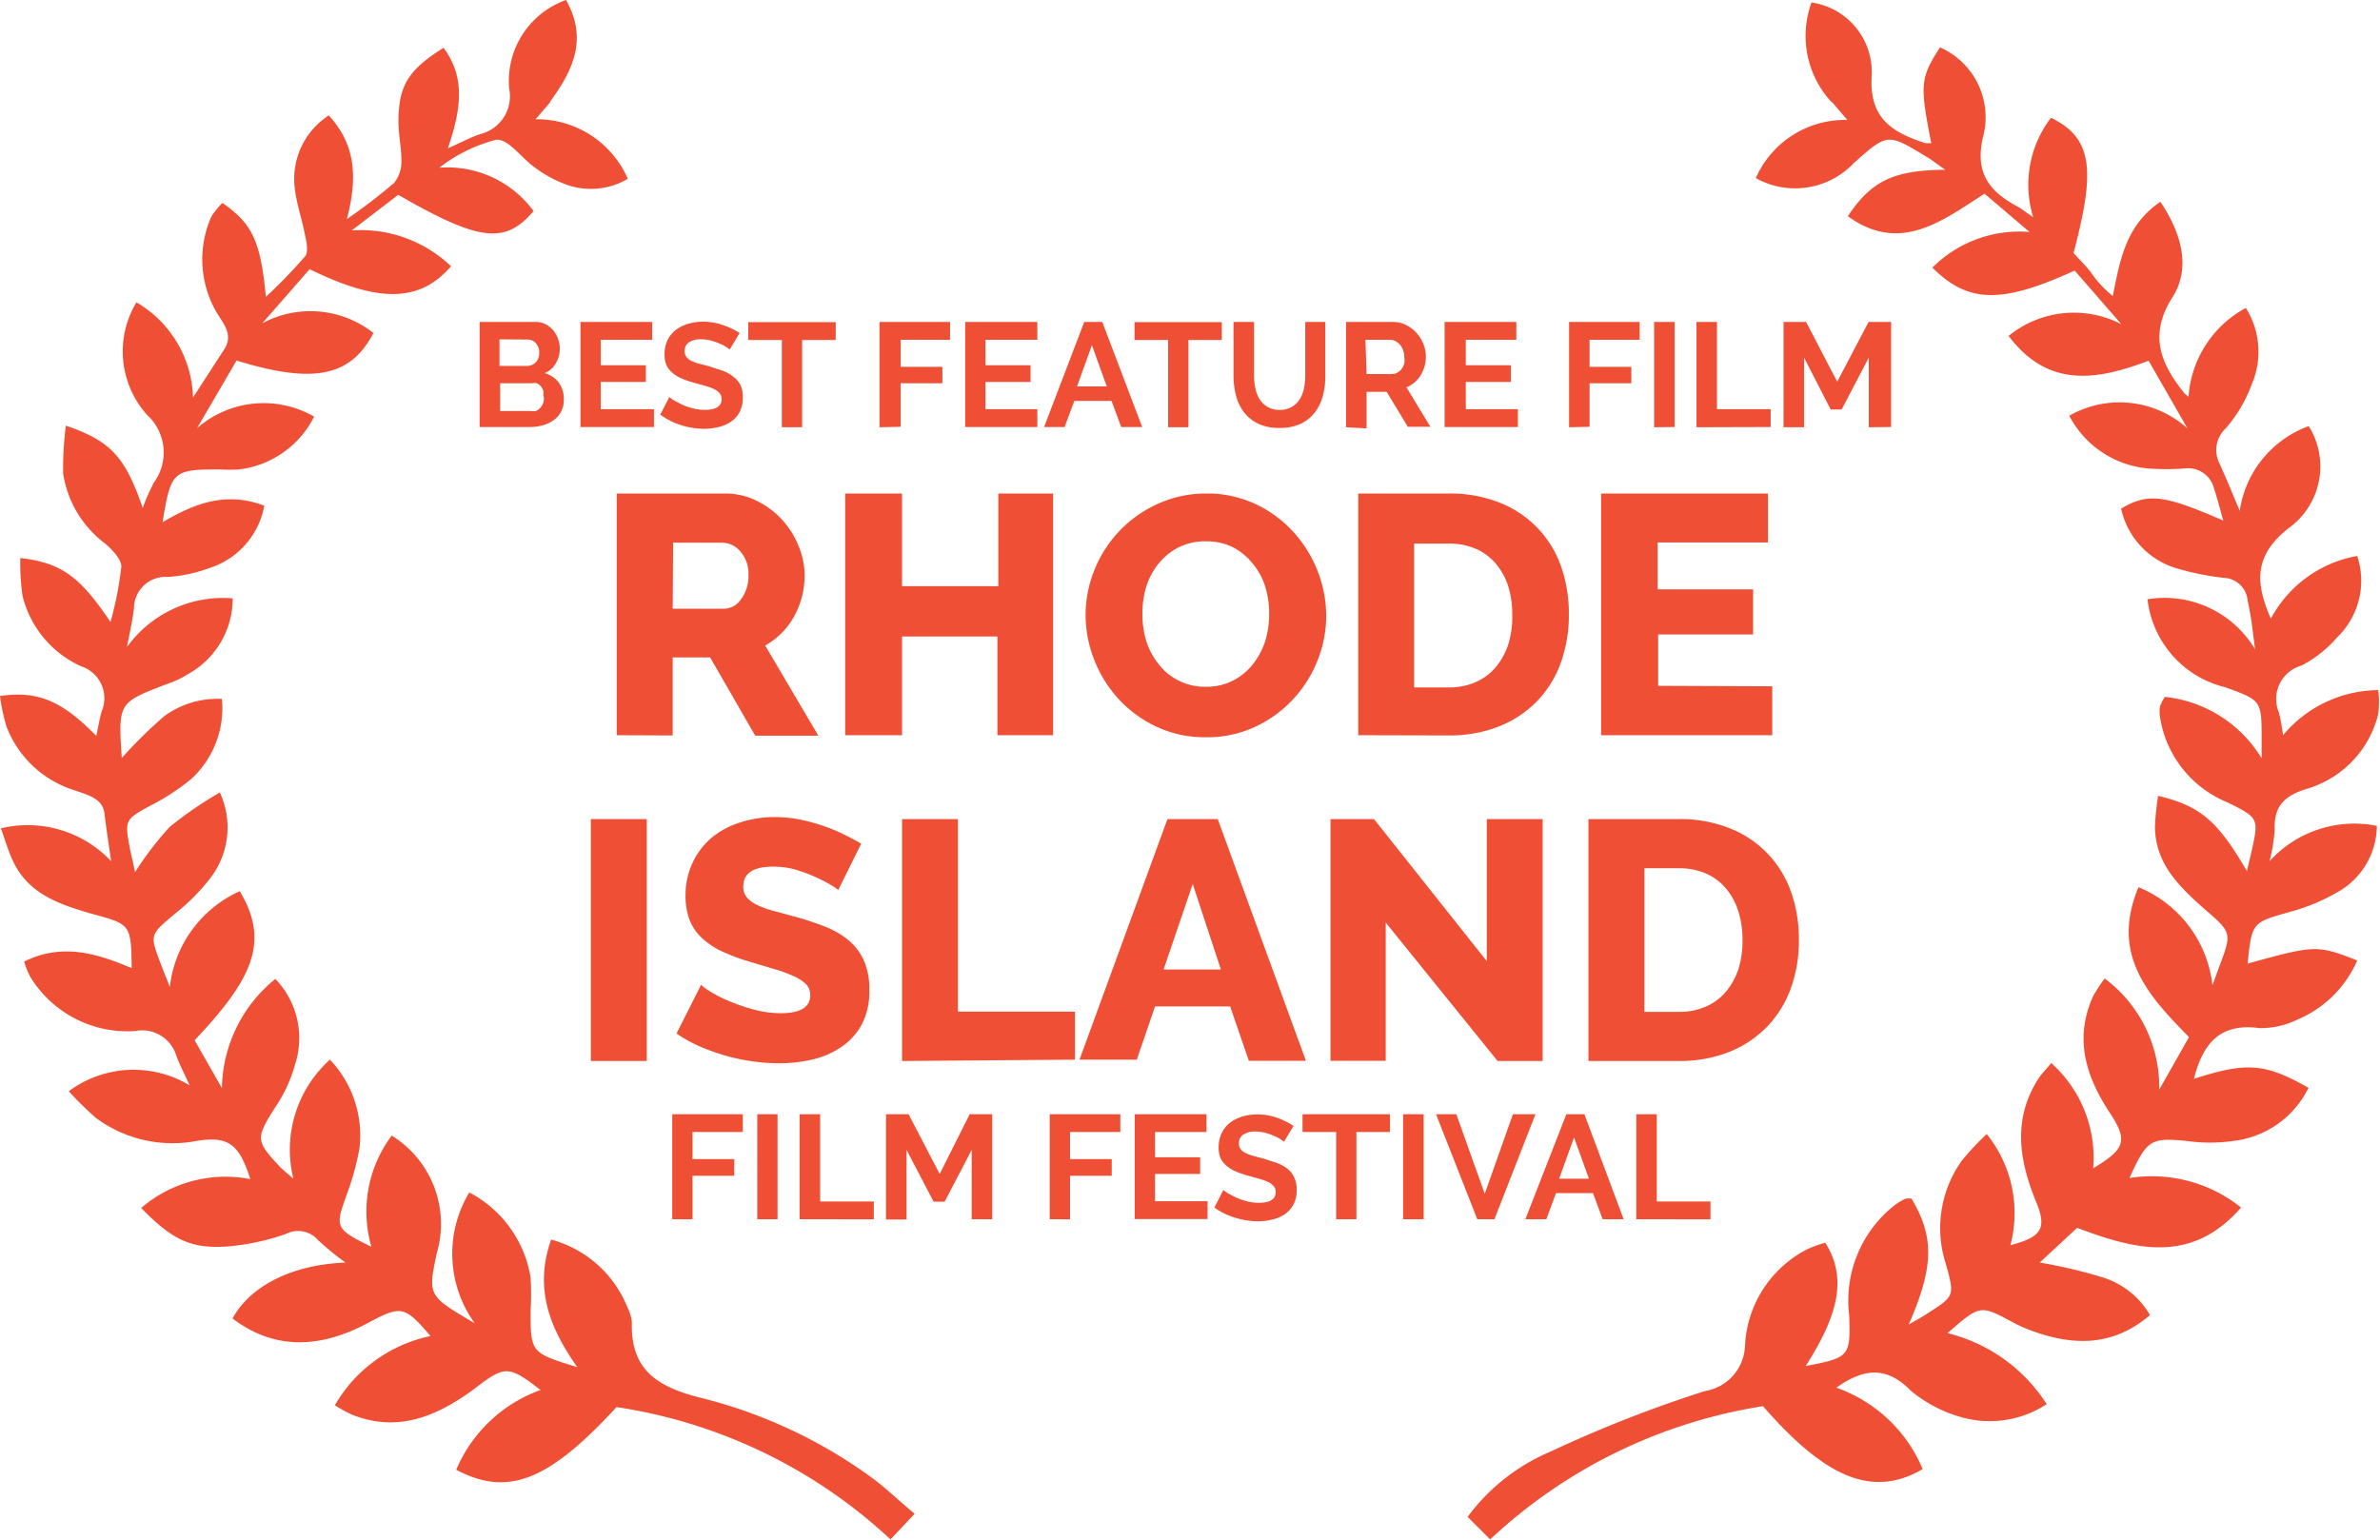 <svg xmlns="http://www.w3.org/2000/svg" viewBox="0 0 105.54 68.31"><defs><style>.cls-1{fill:#ef5035}</style></defs><title>rhodeisland-laurel-red</title><g id="Layer_2" data-name="Layer 2"><g id="Layer_1-2" data-name="Layer 1"><g id="Layer_2-2" data-name="Layer 2"><g id="Layer_1-2-2" data-name="Layer 1-2"><path class="cls-1" d="M81.21 4.52a4.32 4.32 0 0 1-.88-4.41A3.12 3.12 0 0 1 83 3.35c-.13 1.92.94 2.53 2.38 3h.26c-.51-2.6-.49-2.89.39-4.25a3.39 3.39 0 0 1 1.9 4c-.37 1.62.33 2.42 1.57 3.08.16.09.31.22.66.45a4.9 4.9 0 0 1 .79-4.41c1.82.9 2 2.25 1 6 .23.26.51.53.74.82a5 5 0 0 0 1 1.09c.33-1.64.58-3.13 2.11-4.18.93 1.38 1.37 2.92.54 4.23-1.1 1.73-.48 3 .53 4.27l.18.15a4.84 4.84 0 0 1 2.54-3.94 3.63 3.63 0 0 1 .28 3.34 6.31 6.31 0 0 1-1.17 2 1.31 1.31 0 0 0-.27 1.57c.27.61.53 1.22.89 2.09a4.72 4.72 0 0 1 3.06-3.76 3.37 3.37 0 0 1-.91 4.54c-1.5 1.19-1.48 2.38-.77 4a5.4 5.4 0 0 1 3.83-2.78 3.49 3.49 0 0 1-.89 3.61 5.36 5.36 0 0 1-1.58 1.25 1.54 1.54 0 0 0-1 2.09 9.12 9.12 0 0 1 .18 1 5.55 5.55 0 0 1 4.22-2 4.15 4.15 0 0 1 0 1.07 4.6 4.6 0 0 1-3.17 3.31c-1 .31-1.46.77-1.42 1.81a7.86 7.86 0 0 1-.23 1.4 5.08 5.08 0 0 1 4.76-1.57 3.39 3.39 0 0 1-1.71 2.92 8.7 8.7 0 0 1-2.12.89c-1.7.48-1.71.45-1.9 2.3 3-.83 3.09-.83 4.86-.14a5 5 0 0 1-2.67 2.63 3.65 3.65 0 0 1-1.68.37c-1.78-.24-2.51.74-2.89 2.25 2.33-.75 3.14-.7 5.08.4A4.26 4.26 0 0 1 99 50.61a7.27 7.27 0 0 1-2 0c-1.62-.16-1.79-.08-2.57 1.64a6.34 6.34 0 0 1 4.95 1.31c-2.2 2.52-4.68 1.88-7.27.9L90.45 56a21.6 21.6 0 0 1 2.73.64 3.67 3.67 0 0 1 2.16 1.69c-1.71 1.46-3.54 1.36-5.44.62a5.69 5.69 0 0 1-.66-.31c-1.43-.77-1.43-.77-2.88.49a7.28 7.28 0 0 1 4.4 3.15 4.6 4.6 0 0 1-3.88.55 6 6 0 0 1-2.15-1.15c-1.07-1.09-2.07-1-3.3-.13a6.47 6.47 0 0 1 3.83 3.61c-2.19 1.28-4.27.44-7.08-2.79a22.86 22.86 0 0 0-12.1 5.91l-1-1a8.85 8.85 0 0 1 3.71-2.91 56.65 56.65 0 0 1 6.81-2.67 2.11 2.11 0 0 0 1.78-2 5.08 5.08 0 0 1 2.78-4.3 5.58 5.58 0 0 1 .78-.28c.94 1.49.66 3.09-.87 5.47 1.93-.37 2-.41 1.93-2.26a5.38 5.38 0 0 1 2-4.86 2.63 2.63 0 0 1 .49-.3.75.75 0 0 1 .28 0c1 1.69 1 3-.13 5.58.35-.21.59-.33.81-.48 1.22-.78 1.23-.78.85-2.17a5.16 5.16 0 0 1 .68-4.6 11.9 11.9 0 0 1 1.12-1.2 5.58 5.58 0 0 1 1.05 4.93c1.41-.37 1.64-.75 1.11-2-.74-1.83-1-3.63.14-5.4.13-.2.3-.36.56-.68a5.62 5.62 0 0 1 1.86 4.67c1.43-.86 1.55-1.23.74-2.46-1.07-1.62-1.59-3.3-.74-5.18a7.37 7.37 0 0 1 .51-.78 6 6 0 0 1 2.42 4.93L97.07 46c-1.81-1.84-3.49-3.66-2.24-6.65a5.34 5.34 0 0 1 3.28 4.35l.3-.82c.57-1.52.57-1.51-.71-2.61-1.12-1-2.13-2-2.14-3.61a12.19 12.19 0 0 1 .14-1.36c1.87.44 2.65 1.12 3.94 3.34.07-.33.14-.59.2-.86.33-1.48.33-1.5-1.06-2.19a4.89 4.89 0 0 1-3-3.82 1.64 1.64 0 0 1 0-.43 2.06 2.06 0 0 1 .22-.43 5.72 5.72 0 0 1 4.29 2.72v-.83c0-1.74 0-1.73-1.62-2.32a4.54 4.54 0 0 1-3.44-3.9A4.67 4.67 0 0 1 100 28.8c-.08-.6-.11-.89-.15-1.17s-.11-.66-.18-1a1.1 1.1 0 0 0-1.07-1 12.26 12.26 0 0 1-2-.4 3.55 3.55 0 0 1-2.54-2.67c1.18-.7 1.87-.63 4.53.53-.15-.53-.27-1-.41-1.42a1.18 1.18 0 0 0-1.31-.89 11.66 11.66 0 0 1-1.59 0 4.38 4.38 0 0 1-3.52-2.34A4.5 4.5 0 0 1 97 19l-1.72-3c-2.3.87-4.45 1.23-6.21-1.1a4.58 4.58 0 0 1 5-.52L92 12c-3.23 1.48-4.72 1.46-6.31-.13A5.45 5.45 0 0 1 90 10.29l-2-1.7c-1.9 1.23-3.75 2.67-6.06 1C83 8 84 7.55 86.26 7.53c-.36-.25-.62-.46-.9-.62-1.66-1-1.67-1-3.16.33a3.58 3.58 0 0 1-4.34.66 4.32 4.32 0 0 1 4.06-2.58l-.66-.77zm-56.8 0l-.66.77a4.4 4.4 0 0 1 4.09 2.64 3.22 3.22 0 0 1-2.9.19 5.41 5.41 0 0 1-1.25-.71C23.12 7 22.53 6.14 22 6.2a6.88 6.88 0 0 0-2.52 1.24 4.73 4.73 0 0 1 4.18 1.92c-1.25 1.48-2.4 1.36-6-.72l-2.06 1.58a5.78 5.78 0 0 1 4.4 1.59c-1.38 1.6-3.19 1.64-6.27.13l-2.1 2.4a4.51 4.51 0 0 1 4.93.43c-1 1.93-2.65 2.28-6.07 1.22l-1.75 3a4.48 4.48 0 0 1 5.19-.51 4.3 4.3 0 0 1-3.32 2.34 6.75 6.75 0 0 1-.87 0c-2.08 0-2.16.08-2.53 2.34 1.4-.82 2.8-1.38 4.51-.73a3.57 3.57 0 0 1-2.45 2.77 6.42 6.42 0 0 1-1.83.39A1.4 1.4 0 0 0 5.94 27c-.06.47-.16.94-.31 1.7a5.25 5.25 0 0 1 4.69-2.16 3.84 3.84 0 0 1-2 3.37 4.17 4.17 0 0 1-.92.43c-2.16.83-2.16.82-2 3.28a20.52 20.52 0 0 1 1.89-1.86A4 4 0 0 1 9.84 31a4.26 4.26 0 0 1-1.38 3.57 10 10 0 0 1-1.69 1.11c-1.23.66-1.26.66-1 2 .07.33.15.66.22 1a14.73 14.73 0 0 1 1.53-2 16.86 16.86 0 0 1 2.23-1.53 3.69 3.69 0 0 1-.48 3.87 9 9 0 0 1-1.54 1.53c-1.08.92-1.09.9-.62 2.15.11.31.24.6.42 1.08a5.31 5.31 0 0 1 3.1-4.25c1.4 2.3.46 4-2 6.61l1.21 2.12a6.36 6.36 0 0 1 2.37-4.84 3.78 3.78 0 0 1 .87 3.81 6.48 6.48 0 0 1-.92 1.95c-.81 1.31-.83 1.42.26 2.58.13.13.28.25.59.52A5.37 5.37 0 0 1 14.63 47a4.87 4.87 0 0 1 1.31 3.94 11.88 11.88 0 0 1-.57 2.06c-.52 1.44-.51 1.51 1.1 2.3a5.61 5.61 0 0 1 .9-4.93 4.6 4.6 0 0 1 2 5.21c-.4 1.89-.4 1.89 1.68 3.11a5.27 5.27 0 0 1-.24-5.8 5.19 5.19 0 0 1 2.72 3.78 12.1 12.1 0 0 1 0 1.45c0 1.88 0 1.88 2.07 2.52-1.24-1.76-1.92-3.51-1.16-5.66a5.06 5.06 0 0 1 3.38 3 1.76 1.76 0 0 1 .2.69c-.06 2.14 1.2 2.87 3.1 3.34a21.76 21.76 0 0 1 7.55 3.54c.62.45 1.17 1 1.89 1.59l-1.07 1.14a22.77 22.77 0 0 0-12.15-5.87c-3 3.26-4.81 4-7.11 2.78a6.43 6.43 0 0 1 3.74-3.54c-1.45-1.11-1.57-1.1-3 0-1.64 1.19-3.37 1.91-5.4 1.08a7.34 7.34 0 0 1-.72-.4 6.39 6.39 0 0 1 4.24-3.07c-1.14-1.34-1.31-1.36-2.7-.62-2 1.09-4.09 1.35-6.08-.16C11.12 57 13 56.09 15.32 56a12.42 12.42 0 0 1-1.22-1 1.17 1.17 0 0 0-1.42-.27 10.36 10.36 0 0 1-2.66.56c-1.59.1-2.41-.33-3.76-1.71a5.73 5.73 0 0 1 4.84-1.28c-.5-1.59-1-1.89-2.3-1.71a5.71 5.71 0 0 1-4.54-1 14.35 14.35 0 0 1-1.21-1.19 4.82 4.82 0 0 1 5.36-.26c-.27-.59-.46-.95-.59-1.31A1.58 1.58 0 0 0 6 45.73a5.05 5.05 0 0 1-4.65-2.39 3.87 3.87 0 0 1-.28-.69c1.69-.84 3.23-.36 4.77.29C5.81 41 5.81 41 4.07 40.53c-1.41-.41-2.8-.86-3.49-2.33-.2-.42-.33-.87-.54-1.46a5.08 5.08 0 0 1 4.89 1.46c-.12-.82-.22-1.47-.3-2.13s-.75-.81-1.27-1a4.73 4.73 0 0 1-3.07-2.84A8.25 8.25 0 0 1 0 30.87c1.68-.24 2.74.21 4.27 1.77.09-.41.14-.76.24-1.09a1.49 1.49 0 0 0-.92-2A4.64 4.64 0 0 1 1 26.43a10.13 10.13 0 0 1-.1-1.68c1.79.21 2.63.79 4 2.84a15.58 15.58 0 0 0 .48-2.46c0-.33-.39-.73-.69-1A4.78 4.78 0 0 1 2.8 21a15 15 0 0 1 .12-2.12c2 .68 2.63 1.39 3.41 3.65a9.22 9.22 0 0 1 .49-1.12 2.26 2.26 0 0 0-.29-3 4.21 4.21 0 0 1-.48-5 5.05 5.05 0 0 1 2.51 4.22l1.38-2.13c.41-.63 0-1.11-.31-1.6a4.68 4.68 0 0 1-.25-4.31A3.87 3.87 0 0 1 9.86 9c1.31.91 1.7 1.67 1.93 4.17a24.51 24.51 0 0 0 1.74-1.8c.15-.19.07-.62 0-.92-.13-.71-.38-1.4-.46-2.11a3.35 3.35 0 0 1 1.51-3.22c1.15 1.25 1.31 2.68.8 4.6a25.9 25.9 0 0 0 2.09-1.6 1.51 1.51 0 0 0 .33-1c0-.57-.13-1.15-.13-1.72 0-1.61.44-2.3 2-3.28 1 1.35.76 2.78.19 4.46.63-.28 1-.49 1.46-.64a1.72 1.72 0 0 0 1.26-2A3.81 3.81 0 0 1 25.1 0c1 1.77.27 3.17-.72 4.53z"/><path class="cls-1" d="M27.35 32.61V21.89h4.82a3.11 3.11 0 0 1 1.4.33 3.71 3.71 0 0 1 1.11.83 3.88 3.88 0 0 1 .73 1.16 3.46 3.46 0 0 1 .27 1.31 3.75 3.75 0 0 1-.47 1.83 3.28 3.28 0 0 1-1.28 1.28l2.36 4h-2.8l-2-3.47h-1.66v3.46zM29.83 27h2.27a.93.93 0 0 0 .76-.42 1.7 1.7 0 0 0 .33-1.06 1.5 1.5 0 0 0-.36-1.06 1.06 1.06 0 0 0-.78-.39h-2.2zm16.87-5.11v10.72h-2.47v-4.38H40v4.38h-2.52V21.89H40V26h4.27v-4.11zm6.75 10.81a5 5 0 0 1-2.17-.47A5.36 5.36 0 0 1 49.6 31a5.58 5.58 0 0 1-1.08-1.74 5.49 5.49 0 0 1-.38-2 5.35 5.35 0 0 1 .4-2 5.41 5.41 0 0 1 2.82-2.92 5.13 5.13 0 0 1 2.14-.45 5 5 0 0 1 2.18.47 5.31 5.31 0 0 1 1.68 1.24 5.58 5.58 0 0 1 1.07 1.73 5.52 5.52 0 0 1 .38 2 5.35 5.35 0 0 1-.4 2 5.43 5.43 0 0 1-2.8 2.93 5.06 5.06 0 0 1-2.16.44zm-2.79-5.44a4 4 0 0 0 .18 1.2 3.21 3.21 0 0 0 .54 1 2.58 2.58 0 0 0 2.09 1 2.56 2.56 0 0 0 1.24-.29 2.69 2.69 0 0 0 .88-.75 3.28 3.28 0 0 0 .52-1 4.12 4.12 0 0 0 .17-1.18A4 4 0 0 0 56.1 26a3 3 0 0 0-.55-1 2.71 2.71 0 0 0-.88-.73 2.63 2.63 0 0 0-1.2-.26 2.57 2.57 0 0 0-1.23.28 2.74 2.74 0 0 0-.88.73 3.1 3.1 0 0 0-.53 1 4.12 4.12 0 0 0-.17 1.19zm9.57 5.35V21.89h4a5.91 5.91 0 0 1 2.33.43 4.68 4.68 0 0 1 2.68 2.85 6.26 6.26 0 0 1 .33 2.08 6.16 6.16 0 0 1-.38 2.21 4.76 4.76 0 0 1-1.08 1.69 4.85 4.85 0 0 1-1.69 1.09 6 6 0 0 1-2.2.38zm6.83-5.37a4.17 4.17 0 0 0-.18-1.24 2.91 2.91 0 0 0-.55-1 2.41 2.41 0 0 0-.89-.66 3 3 0 0 0-1.19-.23h-1.54v6.38h1.53a2.88 2.88 0 0 0 1.21-.24 2.44 2.44 0 0 0 .88-.66 3.07 3.07 0 0 0 .55-1 4.12 4.12 0 0 0 .18-1.35zm11.53 3.2v2.17H71V21.89h7.4v2.17h-4.89v2.08h4.23v2h-4.21v2.28zM26.2 47.06V36.33h2.48v10.73zm10.97-7.58a1.51 1.51 0 0 0-.33-.23 6 6 0 0 0-.68-.35 6.59 6.59 0 0 0-.89-.33 3.56 3.56 0 0 0-1-.13q-1.31 0-1.31.89a.71.71 0 0 0 .14.45 1.26 1.26 0 0 0 .42.33 3.88 3.88 0 0 0 .7.27l1 .27a12.89 12.89 0 0 1 1.39.46 3.72 3.72 0 0 1 1.05.62 2.51 2.51 0 0 1 .66.9 3.12 3.12 0 0 1 .23 1.27 3.18 3.18 0 0 1-.33 1.53 2.87 2.87 0 0 1-.9 1 3.79 3.79 0 0 1-1.28.56 6.39 6.39 0 0 1-1.49.17 8.33 8.33 0 0 1-1.21-.09 8.72 8.72 0 0 1-1.21-.26A9.6 9.6 0 0 1 31 46.4a6.36 6.36 0 0 1-1-.56l1.09-2.16a2.12 2.12 0 0 0 .39.29 5.86 5.86 0 0 0 .82.42 8.35 8.35 0 0 0 1.1.38 4.6 4.6 0 0 0 1.22.17q1.31 0 1.31-.8a.68.68 0 0 0-.2-.5 1.86 1.86 0 0 0-.55-.35 5.91 5.91 0 0 0-.82-.3l-1-.3a8.93 8.93 0 0 1-1.36-.5 3.39 3.39 0 0 1-.9-.61 2.22 2.22 0 0 1-.53-.8 3 3 0 0 1-.17-1.06 3.37 3.37 0 0 1 .33-1.49 3.23 3.23 0 0 1 .86-1.1 3.75 3.75 0 0 1 1.26-.66 5 5 0 0 1 1.52-.23 5.77 5.77 0 0 1 1.1.11 8.34 8.34 0 0 1 1 .27 7.51 7.51 0 0 1 .93.38q.43.21.79.42zM40 47.06V36.33h2.48v8.54h5.19V47zm11.77-10.73H54l3.91 10.72h-2.53l-.83-2.41h-3.33L50.41 47h-2.54zM54.14 43l-1.25-3.79L51.6 43zm7.31-2.08v6.13H59V36.33h1.93l5 6.3v-6.3h2.48v10.73h-2zm8.99 6.14V36.33h4a5.91 5.91 0 0 1 2.32.43 4.68 4.68 0 0 1 2.68 2.85 6.26 6.26 0 0 1 .33 2.08 6.16 6.16 0 0 1-.38 2.21 4.76 4.76 0 0 1-1.08 1.69 4.85 4.85 0 0 1-1.69 1.09 6 6 0 0 1-2.2.38zm6.83-5.37a4.17 4.17 0 0 0-.19-1.29 2.91 2.91 0 0 0-.55-1 2.41 2.41 0 0 0-.89-.66 3 3 0 0 0-1.19-.23h-1.53v6.37h1.53a2.88 2.88 0 0 0 1.21-.24 2.44 2.44 0 0 0 .88-.66 3.07 3.07 0 0 0 .55-1 4.12 4.12 0 0 0 .18-1.29zM25 17.74a1.06 1.06 0 0 1-.44.89 1.52 1.52 0 0 1-.48.23 2.08 2.08 0 0 1-.58.08h-2.23v-4.66h2.5a.92.92 0 0 1 .44.11 1.1 1.1 0 0 1 .33.27 1.25 1.25 0 0 1 .21.38 1.27 1.27 0 0 1-.1 1.07 1 1 0 0 1-.5.44 1.2 1.2 0 0 1 .63.42 1.22 1.22 0 0 1 .22.77zm-2.85-2.69v1.18h1.21a.54.54 0 0 0 .39-.15.58.58 0 0 0 .16-.43.6.6 0 0 0-.15-.43.48.48 0 0 0-.36-.16zm1.94 2.52a.68.68 0 0 0 0-.24.66.66 0 0 0-.11-.2.54.54 0 0 0-.17-.13.48.48 0 0 0-.22 0h-1.41v1.23h1.35a.59.59 0 0 0 .23 0 .56.56 0 0 0 .19-.13.62.62 0 0 0 .16-.53zm4.91.58v.79h-3.26v-4.66h3.18v.79h-2.28v1.13h2v.74h-2v1.21zm3.36-2.65l-.17-.12a2 2 0 0 0-.3-.15 2.58 2.58 0 0 0-.38-.13 1.64 1.64 0 0 0-.41-.05.93.93 0 0 0-.56.14.46.46 0 0 0-.18.39.4.4 0 0 0 .07.24.59.59 0 0 0 .2.17 1.67 1.67 0 0 0 .33.13l.46.12.62.2a1.68 1.68 0 0 1 .47.26 1.08 1.08 0 0 1 .32.37 1.25 1.25 0 0 1 .11.54 1.35 1.35 0 0 1-.14.66 1.19 1.19 0 0 1-.38.43 1.66 1.66 0 0 1-.55.24 2.77 2.77 0 0 1-.66.08 3.51 3.51 0 0 1-1-.16 3.2 3.2 0 0 1-.93-.47l.4-.78a1.26 1.26 0 0 0 .21.15l.36.19a2.84 2.84 0 0 0 .47.16 2.11 2.11 0 0 0 .53.07q.75 0 .75-.48a.39.39 0 0 0-.09-.26.73.73 0 0 0-.24-.18 2.33 2.33 0 0 0-.38-.14l-.5-.14a4.27 4.27 0 0 1-.58-.2 1.53 1.53 0 0 1-.41-.26 1 1 0 0 1-.25-.33 1.19 1.19 0 0 1-.08-.46 1.45 1.45 0 0 1 .12-.62 1.27 1.27 0 0 1 .36-.46 1.64 1.64 0 0 1 .54-.28 2.24 2.24 0 0 1 .66-.1 2.57 2.57 0 0 1 .91.15 3.39 3.39 0 0 1 .74.35zm4.7-.42h-1.49v3.87h-.9v-3.87h-1.49v-.79h3.88zM39 18.95v-4.67h3.13v.79h-2.19v1.2h1.85V17h-1.85v1.93zm7-.8v.79h-3.2v-4.66H46v.79h-2.3v1.13h2v.74h-2v1.21zm2.08-3.87h.8l1.77 4.66h-.93l-.43-1.16h-1.65l-.43 1.16h-.91zm1 2.86l-.66-1.83-.66 1.83zm5.1-2.06H52.7v3.87h-.9v-3.87h-1.49v-.79h3.87zm2.56 3.1a1 1 0 0 0 .54-.13 1.06 1.06 0 0 0 .35-.33 1.41 1.41 0 0 0 .19-.48 2.79 2.79 0 0 0 .06-.56v-2.4h.89v2.38a3.39 3.39 0 0 1-.11.9 2.07 2.07 0 0 1-.36.74 1.73 1.73 0 0 1-.63.5 2.14 2.14 0 0 1-.93.18 2.12 2.12 0 0 1-.95-.19 1.77 1.77 0 0 1-.63-.51 2 2 0 0 1-.35-.74 3.47 3.47 0 0 1-.11-.87v-2.39h.91v2.38a2.83 2.83 0 0 0 .06.57 1.41 1.41 0 0 0 .19.48 1 1 0 0 0 .88.47zm2.95.77v-4.67h2.06a1.31 1.31 0 0 1 .59.13 1.54 1.54 0 0 1 .47.35 1.68 1.68 0 0 1 .31.5 1.5 1.5 0 0 1 .11.56 1.55 1.55 0 0 1-.23.82 1.31 1.31 0 0 1-.63.54l1.06 1.75h-1l-.94-1.55h-.89V19zm.91-2.36h1.13a.48.48 0 0 0 .23-.06.6.6 0 0 0 .19-.16.81.81 0 0 0 .12-.24.93.93 0 0 0 0-.3.84.84 0 0 0-.05-.3.79.79 0 0 0-.14-.24.64.64 0 0 0-.2-.16.53.53 0 0 0-.23-.06h-1.1zm6.71 1.56v.79h-3.25v-4.66h3.18v.79H65v1.13h2v.74h-2v1.21zm2.27.8v-4.67h3.13v.79h-2.22v1.2h1.85V17h-1.85v1.93zm3.77 0v-4.67h.91v4.66zm1.88 0v-4.67h.91v3.87h2.38v.79zm7.64 0v-3.09l-1.2 2.3h-.49L80 15.86v3.09h-.91v-4.67h1l1.38 2.65 1.39-2.65h1v4.66zM29.81 54.08v-4.66h3.13v.79h-2.23v1.2h1.85v.74h-1.85v1.93zm3.77 0v-4.66h.9v4.66zm1.88 0v-4.66h.91v3.87h2.38v.79zm7.63 0V51l-1.2 2.3h-.49L40.2 51v3.09h-.91v-4.67h1l1.38 2.65L43 49.42h1v4.66zm3.46 0v-4.66h3.13v.79h-2.23v1.2h1.85v.74h-1.85v1.93zm7-.8v.79h-3.23v-4.65h3.18v.79h-2.28v1.12h2v.74h-2v1.21zm3.39-2.64l-.17-.12a2 2 0 0 0-.3-.15 2.58 2.58 0 0 0-.38-.13 1.64 1.64 0 0 0-.41-.05.93.93 0 0 0-.56.14.46.46 0 0 0-.18.39.4.4 0 0 0 .07.24.59.59 0 0 0 .2.17 1.67 1.67 0 0 0 .33.13l.46.12.62.2a1.68 1.68 0 0 1 .47.26 1.08 1.08 0 0 1 .3.38 1.25 1.25 0 0 1 .11.54 1.35 1.35 0 0 1-.14.66 1.19 1.19 0 0 1-.38.43 1.66 1.66 0 0 1-.55.24 2.77 2.77 0 0 1-.66.08 3.51 3.51 0 0 1-1-.16 3.2 3.2 0 0 1-.92-.45l.4-.78a1.26 1.26 0 0 0 .21.15l.36.19a2.84 2.84 0 0 0 .47.16 2.11 2.11 0 0 0 .53.07q.75 0 .75-.48a.39.39 0 0 0-.09-.26.73.73 0 0 0-.24-.18 2.33 2.33 0 0 0-.38-.14l-.5-.14a4.27 4.27 0 0 1-.58-.2 1.53 1.53 0 0 1-.41-.26 1 1 0 0 1-.25-.33 1.19 1.19 0 0 1-.08-.46 1.45 1.45 0 0 1 .13-.63 1.27 1.27 0 0 1 .36-.46 1.64 1.64 0 0 1 .54-.28 2.24 2.24 0 0 1 .66-.1 2.57 2.57 0 0 1 .91.15 3.39 3.39 0 0 1 .72.36zm4.7-.43h-1.49v3.87h-.9v-3.87h-1.49v-.79h3.88zm.58 3.87v-4.66h.91v4.66zm2.36-4.66l1.26 3.53 1.25-3.53h1l-1.82 4.66h-.76l-1.83-4.66zm4.88 0h.8L72 54.08h-.93l-.43-1.16H69l-.43 1.16h-.93zm1 2.86l-.66-1.83-.66 1.83zm2.1 1.8v-4.66h.91v3.87h2.38v.79z"/></g></g></g></g></svg>